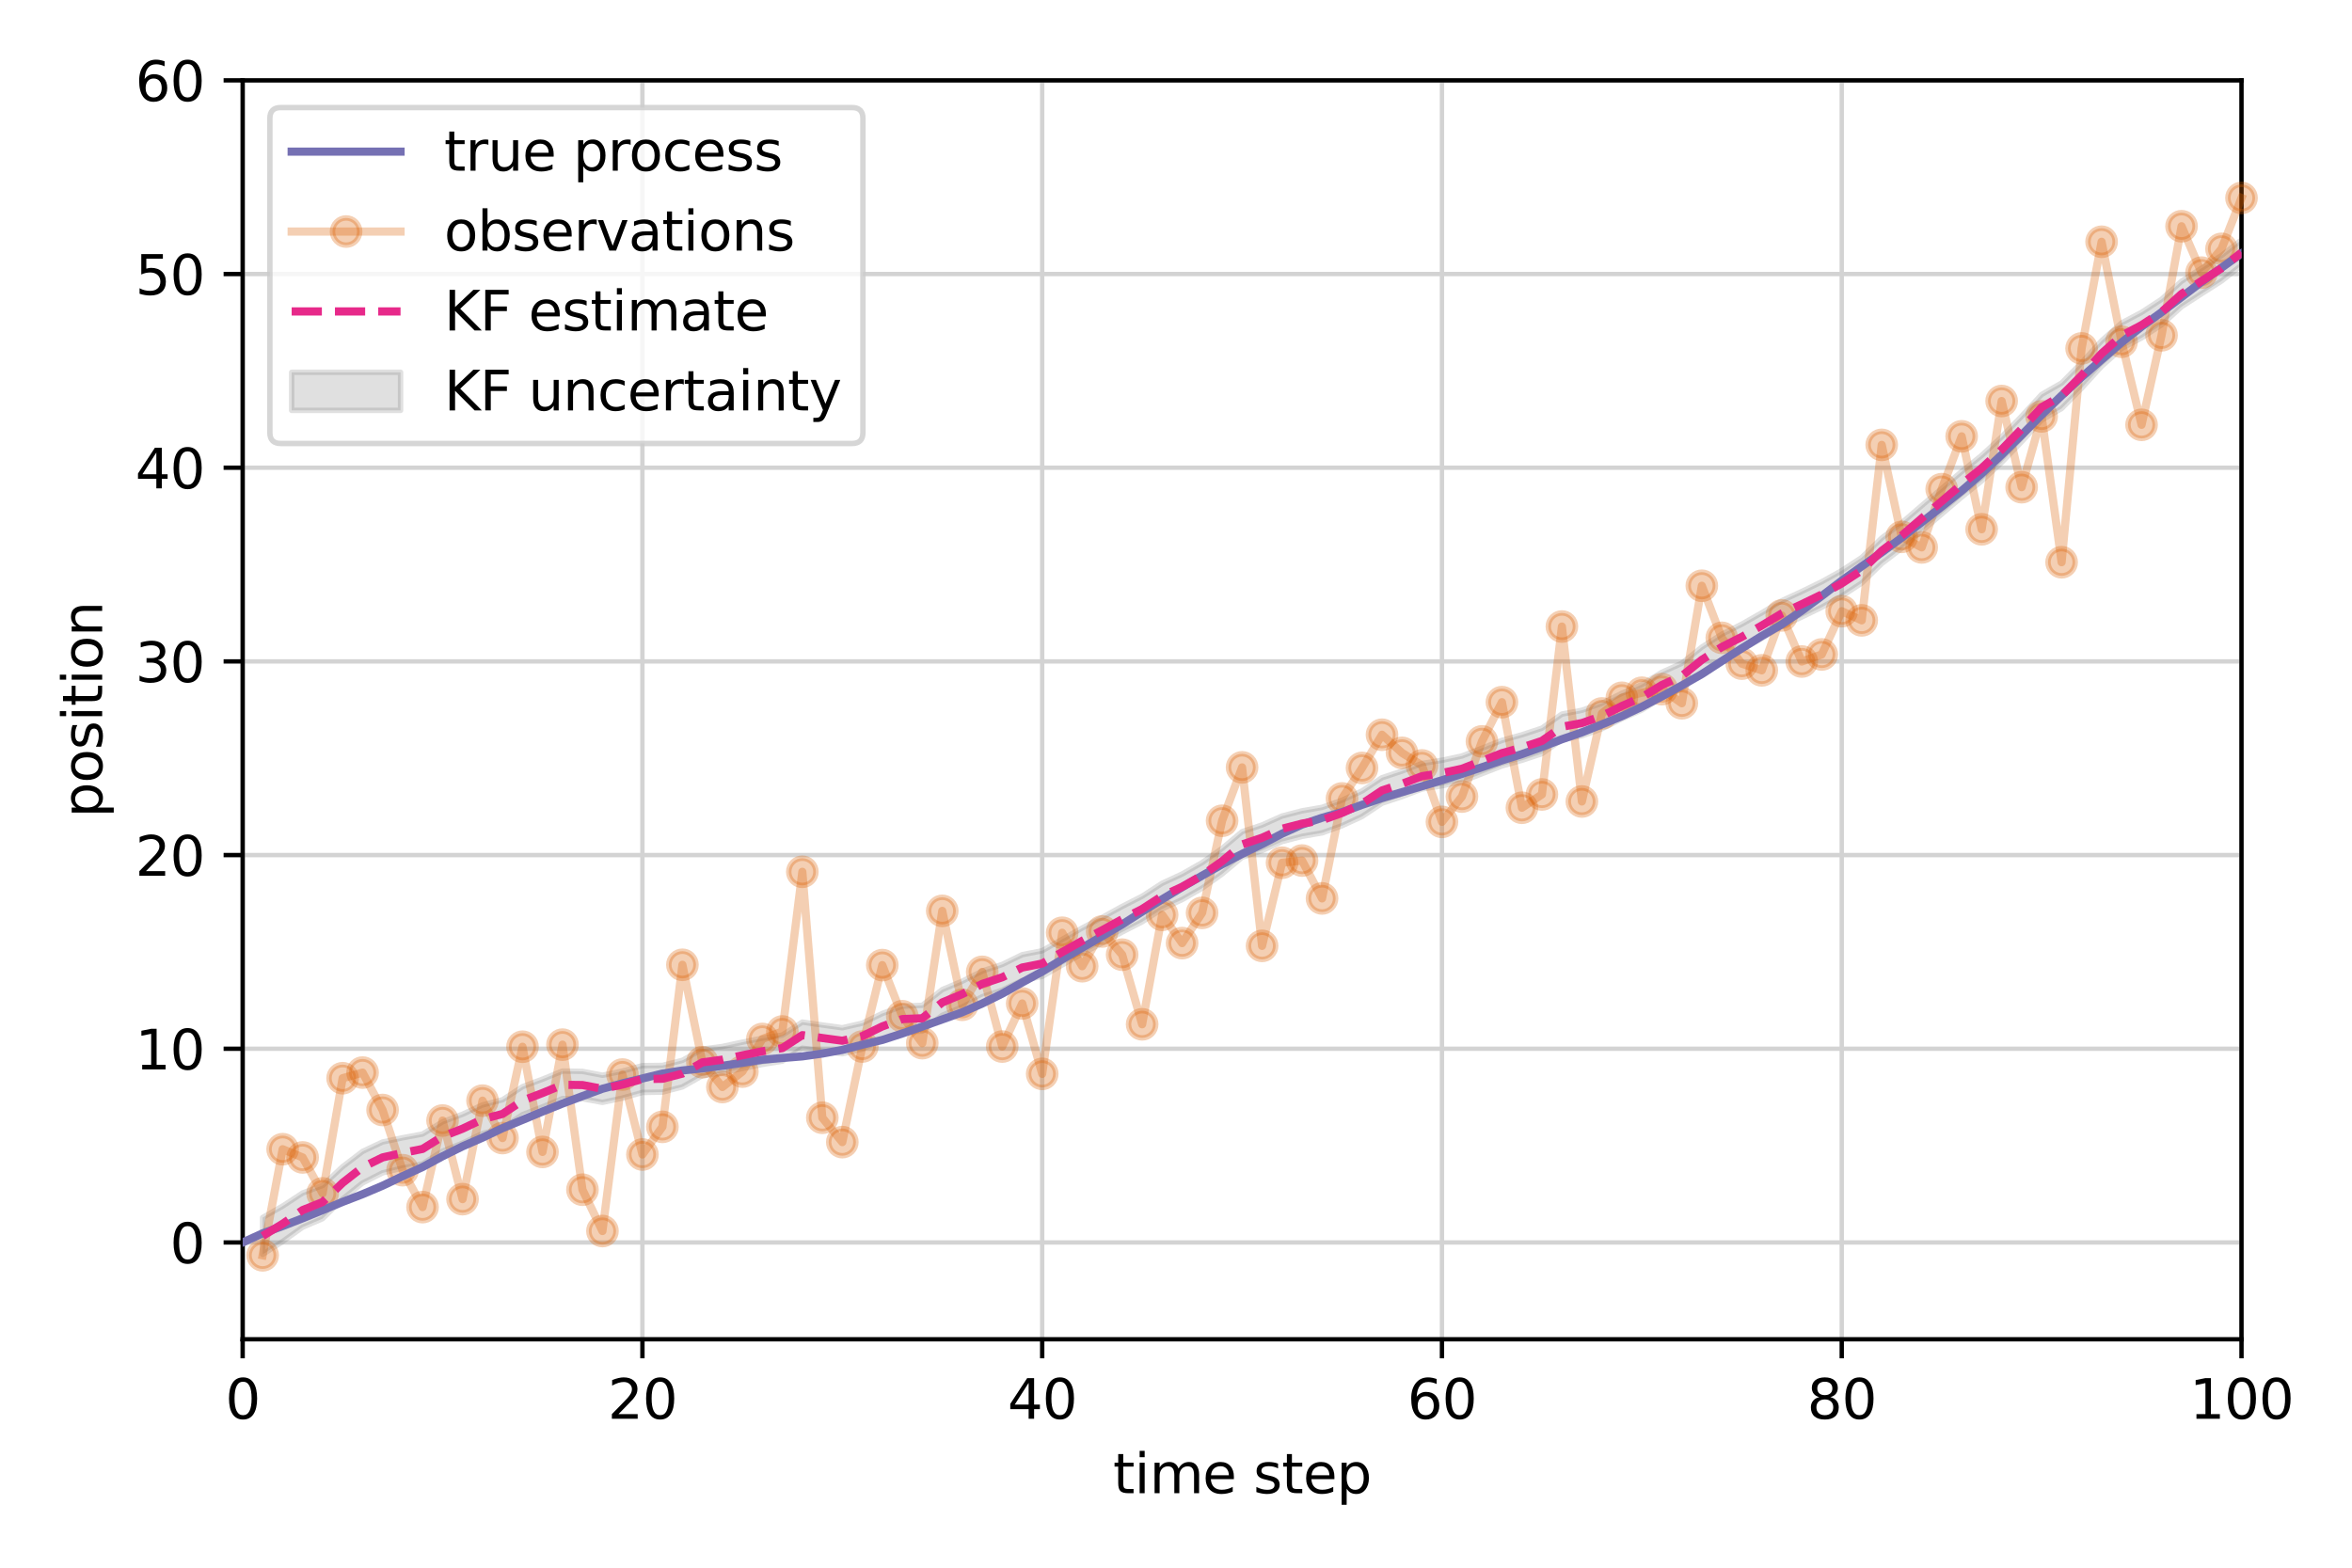 <?xml version="1.0" encoding="utf-8" standalone="no"?>
<!DOCTYPE svg PUBLIC "-//W3C//DTD SVG 1.1//EN"
  "http://www.w3.org/Graphics/SVG/1.1/DTD/svg11.dtd">
<svg xmlns:xlink="http://www.w3.org/1999/xlink" width="432pt" height="288pt" viewBox="0 0 432 288" xmlns="http://www.w3.org/2000/svg" version="1.1">
 <defs>
  <style type="text/css">*{stroke-linejoin: round; stroke-linecap: butt}</style>
 </defs>
 <g id="figure_1">
  <g id="patch_1">
   <path d="M 0 288 
L 432 288 
L 432 0 
L 0 0 
z
" style="fill: #ffffff"/>
  </g>
  <g id="axes_1">
   <g id="patch_2">
    <path d="M 44.57 246.04 
L 411.705 246.04 
L 411.705 14.76 
L 44.57 14.76 
z
" style="fill: #ffffff"/>
   </g>
   <g id="matplotlib.axis_1">
    <g id="xtick_1">
     <g id="line2d_1">
      <path d="M 44.57 246.04 
L 44.57 14.76 
" clip-path="url(#p26a4b5de8a)" style="fill: none; stroke: #d3d3d3; stroke-width: 0.8; stroke-linecap: square"/>
     </g>
     <g id="line2d_2">
      <defs>
       <path id="me5e9a837f1" d="M 0 0 
L 0 3.5 
" style="stroke: #000000; stroke-width: 0.8"/>
      </defs>
      <g>
       <use xlink:href="#me5e9a837f1" x="44.57" y="246.04" style="stroke: #000000; stroke-width: 0.8"/>
      </g>
     </g>
     <g id="text_1">
      <!-- 0 -->
      <g transform="translate(41.389 260.638) scale(0.1 -0.1)">
       <defs>
        <path id="DejaVuSans-30" d="M 2034 4250 
Q 1547 4250 1301 3770 
Q 1056 3291 1056 2328 
Q 1056 1369 1301 889 
Q 1547 409 2034 409 
Q 2525 409 2770 889 
Q 3016 1369 3016 2328 
Q 3016 3291 2770 3770 
Q 2525 4250 2034 4250 
z
M 2034 4750 
Q 2819 4750 3233 4129 
Q 3647 3509 3647 2328 
Q 3647 1150 3233 529 
Q 2819 -91 2034 -91 
Q 1250 -91 836 529 
Q 422 1150 422 2328 
Q 422 3509 836 4129 
Q 1250 4750 2034 4750 
z
" transform="scale(0.016)"/>
       </defs>
       <use xlink:href="#DejaVuSans-30"/>
      </g>
     </g>
    </g>
    <g id="xtick_2">
     <g id="line2d_3">
      <path d="M 117.997 246.04 
L 117.997 14.76 
" clip-path="url(#p26a4b5de8a)" style="fill: none; stroke: #d3d3d3; stroke-width: 0.8; stroke-linecap: square"/>
     </g>
     <g id="line2d_4">
      <g>
       <use xlink:href="#me5e9a837f1" x="117.997" y="246.04" style="stroke: #000000; stroke-width: 0.8"/>
      </g>
     </g>
     <g id="text_2">
      <!-- 20 -->
      <g transform="translate(111.635 260.638) scale(0.1 -0.1)">
       <defs>
        <path id="DejaVuSans-32" d="M 1228 531 
L 3431 531 
L 3431 0 
L 469 0 
L 469 531 
Q 828 903 1448 1529 
Q 2069 2156 2228 2338 
Q 2531 2678 2651 2914 
Q 2772 3150 2772 3378 
Q 2772 3750 2511 3984 
Q 2250 4219 1831 4219 
Q 1534 4219 1204 4116 
Q 875 4013 500 3803 
L 500 4441 
Q 881 4594 1212 4672 
Q 1544 4750 1819 4750 
Q 2544 4750 2975 4387 
Q 3406 4025 3406 3419 
Q 3406 3131 3298 2873 
Q 3191 2616 2906 2266 
Q 2828 2175 2409 1742 
Q 1991 1309 1228 531 
z
" transform="scale(0.016)"/>
       </defs>
       <use xlink:href="#DejaVuSans-32"/>
       <use xlink:href="#DejaVuSans-30" x="63.623"/>
      </g>
     </g>
    </g>
    <g id="xtick_3">
     <g id="line2d_5">
      <path d="M 191.424 246.04 
L 191.424 14.76 
" clip-path="url(#p26a4b5de8a)" style="fill: none; stroke: #d3d3d3; stroke-width: 0.8; stroke-linecap: square"/>
     </g>
     <g id="line2d_6">
      <g>
       <use xlink:href="#me5e9a837f1" x="191.424" y="246.04" style="stroke: #000000; stroke-width: 0.8"/>
      </g>
     </g>
     <g id="text_3">
      <!-- 40 -->
      <g transform="translate(185.061 260.638) scale(0.1 -0.1)">
       <defs>
        <path id="DejaVuSans-34" d="M 2419 4116 
L 825 1625 
L 2419 1625 
L 2419 4116 
z
M 2253 4666 
L 3047 4666 
L 3047 1625 
L 3713 1625 
L 3713 1100 
L 3047 1100 
L 3047 0 
L 2419 0 
L 2419 1100 
L 313 1100 
L 313 1709 
L 2253 4666 
z
" transform="scale(0.016)"/>
       </defs>
       <use xlink:href="#DejaVuSans-34"/>
       <use xlink:href="#DejaVuSans-30" x="63.623"/>
      </g>
     </g>
    </g>
    <g id="xtick_4">
     <g id="line2d_7">
      <path d="M 264.851 246.04 
L 264.851 14.76 
" clip-path="url(#p26a4b5de8a)" style="fill: none; stroke: #d3d3d3; stroke-width: 0.8; stroke-linecap: square"/>
     </g>
     <g id="line2d_8">
      <g>
       <use xlink:href="#me5e9a837f1" x="264.851" y="246.04" style="stroke: #000000; stroke-width: 0.8"/>
      </g>
     </g>
     <g id="text_4">
      <!-- 60 -->
      <g transform="translate(258.488 260.638) scale(0.1 -0.1)">
       <defs>
        <path id="DejaVuSans-36" d="M 2113 2584 
Q 1688 2584 1439 2293 
Q 1191 2003 1191 1497 
Q 1191 994 1439 701 
Q 1688 409 2113 409 
Q 2538 409 2786 701 
Q 3034 994 3034 1497 
Q 3034 2003 2786 2293 
Q 2538 2584 2113 2584 
z
M 3366 4563 
L 3366 3988 
Q 3128 4100 2886 4159 
Q 2644 4219 2406 4219 
Q 1781 4219 1451 3797 
Q 1122 3375 1075 2522 
Q 1259 2794 1537 2939 
Q 1816 3084 2150 3084 
Q 2853 3084 3261 2657 
Q 3669 2231 3669 1497 
Q 3669 778 3244 343 
Q 2819 -91 2113 -91 
Q 1303 -91 875 529 
Q 447 1150 447 2328 
Q 447 3434 972 4092 
Q 1497 4750 2381 4750 
Q 2619 4750 2861 4703 
Q 3103 4656 3366 4563 
z
" transform="scale(0.016)"/>
       </defs>
       <use xlink:href="#DejaVuSans-36"/>
       <use xlink:href="#DejaVuSans-30" x="63.623"/>
      </g>
     </g>
    </g>
    <g id="xtick_5">
     <g id="line2d_9">
      <path d="M 338.278 246.04 
L 338.278 14.76 
" clip-path="url(#p26a4b5de8a)" style="fill: none; stroke: #d3d3d3; stroke-width: 0.8; stroke-linecap: square"/>
     </g>
     <g id="line2d_10">
      <g>
       <use xlink:href="#me5e9a837f1" x="338.278" y="246.04" style="stroke: #000000; stroke-width: 0.8"/>
      </g>
     </g>
     <g id="text_5">
      <!-- 80 -->
      <g transform="translate(331.916 260.638) scale(0.1 -0.1)">
       <defs>
        <path id="DejaVuSans-38" d="M 2034 2216 
Q 1584 2216 1326 1975 
Q 1069 1734 1069 1313 
Q 1069 891 1326 650 
Q 1584 409 2034 409 
Q 2484 409 2743 651 
Q 3003 894 3003 1313 
Q 3003 1734 2745 1975 
Q 2488 2216 2034 2216 
z
M 1403 2484 
Q 997 2584 770 2862 
Q 544 3141 544 3541 
Q 544 4100 942 4425 
Q 1341 4750 2034 4750 
Q 2731 4750 3128 4425 
Q 3525 4100 3525 3541 
Q 3525 3141 3298 2862 
Q 3072 2584 2669 2484 
Q 3125 2378 3379 2068 
Q 3634 1759 3634 1313 
Q 3634 634 3220 271 
Q 2806 -91 2034 -91 
Q 1263 -91 848 271 
Q 434 634 434 1313 
Q 434 1759 690 2068 
Q 947 2378 1403 2484 
z
M 1172 3481 
Q 1172 3119 1398 2916 
Q 1625 2713 2034 2713 
Q 2441 2713 2670 2916 
Q 2900 3119 2900 3481 
Q 2900 3844 2670 4047 
Q 2441 4250 2034 4250 
Q 1625 4250 1398 4047 
Q 1172 3844 1172 3481 
z
" transform="scale(0.016)"/>
       </defs>
       <use xlink:href="#DejaVuSans-38"/>
       <use xlink:href="#DejaVuSans-30" x="63.623"/>
      </g>
     </g>
    </g>
    <g id="xtick_6">
     <g id="line2d_11">
      <path d="M 411.705 246.04 
L 411.705 14.76 
" clip-path="url(#p26a4b5de8a)" style="fill: none; stroke: #d3d3d3; stroke-width: 0.8; stroke-linecap: square"/>
     </g>
     <g id="line2d_12">
      <g>
       <use xlink:href="#me5e9a837f1" x="411.705" y="246.04" style="stroke: #000000; stroke-width: 0.8"/>
      </g>
     </g>
     <g id="text_6">
      <!-- 100 -->
      <g transform="translate(402.161 260.638) scale(0.1 -0.1)">
       <defs>
        <path id="DejaVuSans-31" d="M 794 531 
L 1825 531 
L 1825 4091 
L 703 3866 
L 703 4441 
L 1819 4666 
L 2450 4666 
L 2450 531 
L 3481 531 
L 3481 0 
L 794 0 
L 794 531 
z
" transform="scale(0.016)"/>
       </defs>
       <use xlink:href="#DejaVuSans-31"/>
       <use xlink:href="#DejaVuSans-30" x="63.623"/>
       <use xlink:href="#DejaVuSans-30" x="127.246"/>
      </g>
     </g>
    </g>
    <g id="text_7">
     <!-- time step -->
     <g transform="translate(204.437 274.317) scale(0.1 -0.1)">
      <defs>
       <path id="DejaVuSans-74" d="M 1172 4494 
L 1172 3500 
L 2356 3500 
L 2356 3053 
L 1172 3053 
L 1172 1153 
Q 1172 725 1289 603 
Q 1406 481 1766 481 
L 2356 481 
L 2356 0 
L 1766 0 
Q 1100 0 847 248 
Q 594 497 594 1153 
L 594 3053 
L 172 3053 
L 172 3500 
L 594 3500 
L 594 4494 
L 1172 4494 
z
" transform="scale(0.016)"/>
       <path id="DejaVuSans-69" d="M 603 3500 
L 1178 3500 
L 1178 0 
L 603 0 
L 603 3500 
z
M 603 4863 
L 1178 4863 
L 1178 4134 
L 603 4134 
L 603 4863 
z
" transform="scale(0.016)"/>
       <path id="DejaVuSans-6d" d="M 3328 2828 
Q 3544 3216 3844 3400 
Q 4144 3584 4550 3584 
Q 5097 3584 5394 3201 
Q 5691 2819 5691 2113 
L 5691 0 
L 5113 0 
L 5113 2094 
Q 5113 2597 4934 2840 
Q 4756 3084 4391 3084 
Q 3944 3084 3684 2787 
Q 3425 2491 3425 1978 
L 3425 0 
L 2847 0 
L 2847 2094 
Q 2847 2600 2669 2842 
Q 2491 3084 2119 3084 
Q 1678 3084 1418 2786 
Q 1159 2488 1159 1978 
L 1159 0 
L 581 0 
L 581 3500 
L 1159 3500 
L 1159 2956 
Q 1356 3278 1631 3431 
Q 1906 3584 2284 3584 
Q 2666 3584 2933 3390 
Q 3200 3197 3328 2828 
z
" transform="scale(0.016)"/>
       <path id="DejaVuSans-65" d="M 3597 1894 
L 3597 1613 
L 953 1613 
Q 991 1019 1311 708 
Q 1631 397 2203 397 
Q 2534 397 2845 478 
Q 3156 559 3463 722 
L 3463 178 
Q 3153 47 2828 -22 
Q 2503 -91 2169 -91 
Q 1331 -91 842 396 
Q 353 884 353 1716 
Q 353 2575 817 3079 
Q 1281 3584 2069 3584 
Q 2775 3584 3186 3129 
Q 3597 2675 3597 1894 
z
M 3022 2063 
Q 3016 2534 2758 2815 
Q 2500 3097 2075 3097 
Q 1594 3097 1305 2825 
Q 1016 2553 972 2059 
L 3022 2063 
z
" transform="scale(0.016)"/>
       <path id="DejaVuSans-20" transform="scale(0.016)"/>
       <path id="DejaVuSans-73" d="M 2834 3397 
L 2834 2853 
Q 2591 2978 2328 3040 
Q 2066 3103 1784 3103 
Q 1356 3103 1142 2972 
Q 928 2841 928 2578 
Q 928 2378 1081 2264 
Q 1234 2150 1697 2047 
L 1894 2003 
Q 2506 1872 2764 1633 
Q 3022 1394 3022 966 
Q 3022 478 2636 193 
Q 2250 -91 1575 -91 
Q 1294 -91 989 -36 
Q 684 19 347 128 
L 347 722 
Q 666 556 975 473 
Q 1284 391 1588 391 
Q 1994 391 2212 530 
Q 2431 669 2431 922 
Q 2431 1156 2273 1281 
Q 2116 1406 1581 1522 
L 1381 1569 
Q 847 1681 609 1914 
Q 372 2147 372 2553 
Q 372 3047 722 3315 
Q 1072 3584 1716 3584 
Q 2034 3584 2315 3537 
Q 2597 3491 2834 3397 
z
" transform="scale(0.016)"/>
       <path id="DejaVuSans-70" d="M 1159 525 
L 1159 -1331 
L 581 -1331 
L 581 3500 
L 1159 3500 
L 1159 2969 
Q 1341 3281 1617 3432 
Q 1894 3584 2278 3584 
Q 2916 3584 3314 3078 
Q 3713 2572 3713 1747 
Q 3713 922 3314 415 
Q 2916 -91 2278 -91 
Q 1894 -91 1617 61 
Q 1341 213 1159 525 
z
M 3116 1747 
Q 3116 2381 2855 2742 
Q 2594 3103 2138 3103 
Q 1681 3103 1420 2742 
Q 1159 2381 1159 1747 
Q 1159 1113 1420 752 
Q 1681 391 2138 391 
Q 2594 391 2855 752 
Q 3116 1113 3116 1747 
z
" transform="scale(0.016)"/>
      </defs>
      <use xlink:href="#DejaVuSans-74"/>
      <use xlink:href="#DejaVuSans-69" x="39.209"/>
      <use xlink:href="#DejaVuSans-6d" x="66.992"/>
      <use xlink:href="#DejaVuSans-65" x="164.404"/>
      <use xlink:href="#DejaVuSans-20" x="225.928"/>
      <use xlink:href="#DejaVuSans-73" x="257.715"/>
      <use xlink:href="#DejaVuSans-74" x="309.814"/>
      <use xlink:href="#DejaVuSans-65" x="349.023"/>
      <use xlink:href="#DejaVuSans-70" x="410.547"/>
     </g>
    </g>
   </g>
   <g id="matplotlib.axis_2">
    <g id="ytick_1">
     <g id="line2d_13">
      <path d="M 44.57 228.249 
L 411.705 228.249 
" clip-path="url(#p26a4b5de8a)" style="fill: none; stroke: #d3d3d3; stroke-width: 0.8; stroke-linecap: square"/>
     </g>
     <g id="line2d_14">
      <defs>
       <path id="m63fc37f1a0" d="M 0 0 
L -3.5 0 
" style="stroke: #000000; stroke-width: 0.8"/>
      </defs>
      <g>
       <use xlink:href="#m63fc37f1a0" x="44.57" y="228.249" style="stroke: #000000; stroke-width: 0.8"/>
      </g>
     </g>
     <g id="text_8">
      <!-- 0 -->
      <g transform="translate(31.207 232.048) scale(0.1 -0.1)">
       <use xlink:href="#DejaVuSans-30"/>
      </g>
     </g>
    </g>
    <g id="ytick_2">
     <g id="line2d_15">
      <path d="M 44.57 192.668 
L 411.705 192.668 
" clip-path="url(#p26a4b5de8a)" style="fill: none; stroke: #d3d3d3; stroke-width: 0.8; stroke-linecap: square"/>
     </g>
     <g id="line2d_16">
      <g>
       <use xlink:href="#m63fc37f1a0" x="44.57" y="192.668" style="stroke: #000000; stroke-width: 0.8"/>
      </g>
     </g>
     <g id="text_9">
      <!-- 10 -->
      <g transform="translate(24.845 196.467) scale(0.1 -0.1)">
       <use xlink:href="#DejaVuSans-31"/>
       <use xlink:href="#DejaVuSans-30" x="63.623"/>
      </g>
     </g>
    </g>
    <g id="ytick_3">
     <g id="line2d_17">
      <path d="M 44.57 157.086 
L 411.705 157.086 
" clip-path="url(#p26a4b5de8a)" style="fill: none; stroke: #d3d3d3; stroke-width: 0.8; stroke-linecap: square"/>
     </g>
     <g id="line2d_18">
      <g>
       <use xlink:href="#m63fc37f1a0" x="44.57" y="157.086" style="stroke: #000000; stroke-width: 0.8"/>
      </g>
     </g>
     <g id="text_10">
      <!-- 20 -->
      <g transform="translate(24.845 160.885) scale(0.1 -0.1)">
       <use xlink:href="#DejaVuSans-32"/>
       <use xlink:href="#DejaVuSans-30" x="63.623"/>
      </g>
     </g>
    </g>
    <g id="ytick_4">
     <g id="line2d_19">
      <path d="M 44.57 121.505 
L 411.705 121.505 
" clip-path="url(#p26a4b5de8a)" style="fill: none; stroke: #d3d3d3; stroke-width: 0.8; stroke-linecap: square"/>
     </g>
     <g id="line2d_20">
      <g>
       <use xlink:href="#m63fc37f1a0" x="44.57" y="121.505" style="stroke: #000000; stroke-width: 0.8"/>
      </g>
     </g>
     <g id="text_11">
      <!-- 30 -->
      <g transform="translate(24.845 125.304) scale(0.1 -0.1)">
       <defs>
        <path id="DejaVuSans-33" d="M 2597 2516 
Q 3050 2419 3304 2112 
Q 3559 1806 3559 1356 
Q 3559 666 3084 287 
Q 2609 -91 1734 -91 
Q 1441 -91 1130 -33 
Q 819 25 488 141 
L 488 750 
Q 750 597 1062 519 
Q 1375 441 1716 441 
Q 2309 441 2620 675 
Q 2931 909 2931 1356 
Q 2931 1769 2642 2001 
Q 2353 2234 1838 2234 
L 1294 2234 
L 1294 2753 
L 1863 2753 
Q 2328 2753 2575 2939 
Q 2822 3125 2822 3475 
Q 2822 3834 2567 4026 
Q 2313 4219 1838 4219 
Q 1578 4219 1281 4162 
Q 984 4106 628 3988 
L 628 4550 
Q 988 4650 1302 4700 
Q 1616 4750 1894 4750 
Q 2613 4750 3031 4423 
Q 3450 4097 3450 3541 
Q 3450 3153 3228 2886 
Q 3006 2619 2597 2516 
z
" transform="scale(0.016)"/>
       </defs>
       <use xlink:href="#DejaVuSans-33"/>
       <use xlink:href="#DejaVuSans-30" x="63.623"/>
      </g>
     </g>
    </g>
    <g id="ytick_5">
     <g id="line2d_21">
      <path d="M 44.57 85.923 
L 411.705 85.923 
" clip-path="url(#p26a4b5de8a)" style="fill: none; stroke: #d3d3d3; stroke-width: 0.8; stroke-linecap: square"/>
     </g>
     <g id="line2d_22">
      <g>
       <use xlink:href="#m63fc37f1a0" x="44.57" y="85.923" style="stroke: #000000; stroke-width: 0.8"/>
      </g>
     </g>
     <g id="text_12">
      <!-- 40 -->
      <g transform="translate(24.845 89.722) scale(0.1 -0.1)">
       <use xlink:href="#DejaVuSans-34"/>
       <use xlink:href="#DejaVuSans-30" x="63.623"/>
      </g>
     </g>
    </g>
    <g id="ytick_6">
     <g id="line2d_23">
      <path d="M 44.57 50.342 
L 411.705 50.342 
" clip-path="url(#p26a4b5de8a)" style="fill: none; stroke: #d3d3d3; stroke-width: 0.8; stroke-linecap: square"/>
     </g>
     <g id="line2d_24">
      <g>
       <use xlink:href="#m63fc37f1a0" x="44.57" y="50.342" style="stroke: #000000; stroke-width: 0.8"/>
      </g>
     </g>
     <g id="text_13">
      <!-- 50 -->
      <g transform="translate(24.845 54.141) scale(0.1 -0.1)">
       <defs>
        <path id="DejaVuSans-35" d="M 691 4666 
L 3169 4666 
L 3169 4134 
L 1269 4134 
L 1269 2991 
Q 1406 3038 1543 3061 
Q 1681 3084 1819 3084 
Q 2600 3084 3056 2656 
Q 3513 2228 3513 1497 
Q 3513 744 3044 326 
Q 2575 -91 1722 -91 
Q 1428 -91 1123 -41 
Q 819 9 494 109 
L 494 744 
Q 775 591 1075 516 
Q 1375 441 1709 441 
Q 2250 441 2565 725 
Q 2881 1009 2881 1497 
Q 2881 1984 2565 2268 
Q 2250 2553 1709 2553 
Q 1456 2553 1204 2497 
Q 953 2441 691 2322 
L 691 4666 
z
" transform="scale(0.016)"/>
       </defs>
       <use xlink:href="#DejaVuSans-35"/>
       <use xlink:href="#DejaVuSans-30" x="63.623"/>
      </g>
     </g>
    </g>
    <g id="ytick_7">
     <g id="line2d_25">
      <path d="M 44.57 14.76 
L 411.705 14.76 
" clip-path="url(#p26a4b5de8a)" style="fill: none; stroke: #d3d3d3; stroke-width: 0.8; stroke-linecap: square"/>
     </g>
     <g id="line2d_26">
      <g>
       <use xlink:href="#m63fc37f1a0" x="44.57" y="14.76" style="stroke: #000000; stroke-width: 0.8"/>
      </g>
     </g>
     <g id="text_14">
      <!-- 60 -->
      <g transform="translate(24.845 18.559) scale(0.1 -0.1)">
       <use xlink:href="#DejaVuSans-36"/>
       <use xlink:href="#DejaVuSans-30" x="63.623"/>
      </g>
     </g>
    </g>
    <g id="text_15">
     <!-- position -->
     <g transform="translate(18.765 150.205) rotate(-90) scale(0.1 -0.1)">
      <defs>
       <path id="DejaVuSans-6f" d="M 1959 3097 
Q 1497 3097 1228 2736 
Q 959 2375 959 1747 
Q 959 1119 1226 758 
Q 1494 397 1959 397 
Q 2419 397 2687 759 
Q 2956 1122 2956 1747 
Q 2956 2369 2687 2733 
Q 2419 3097 1959 3097 
z
M 1959 3584 
Q 2709 3584 3137 3096 
Q 3566 2609 3566 1747 
Q 3566 888 3137 398 
Q 2709 -91 1959 -91 
Q 1206 -91 779 398 
Q 353 888 353 1747 
Q 353 2609 779 3096 
Q 1206 3584 1959 3584 
z
" transform="scale(0.016)"/>
       <path id="DejaVuSans-6e" d="M 3513 2113 
L 3513 0 
L 2938 0 
L 2938 2094 
Q 2938 2591 2744 2837 
Q 2550 3084 2163 3084 
Q 1697 3084 1428 2787 
Q 1159 2491 1159 1978 
L 1159 0 
L 581 0 
L 581 3500 
L 1159 3500 
L 1159 2956 
Q 1366 3272 1645 3428 
Q 1925 3584 2291 3584 
Q 2894 3584 3203 3211 
Q 3513 2838 3513 2113 
z
" transform="scale(0.016)"/>
      </defs>
      <use xlink:href="#DejaVuSans-70"/>
      <use xlink:href="#DejaVuSans-6f" x="63.477"/>
      <use xlink:href="#DejaVuSans-73" x="124.658"/>
      <use xlink:href="#DejaVuSans-69" x="176.758"/>
      <use xlink:href="#DejaVuSans-74" x="204.541"/>
      <use xlink:href="#DejaVuSans-69" x="243.75"/>
      <use xlink:href="#DejaVuSans-6f" x="271.533"/>
      <use xlink:href="#DejaVuSans-6e" x="332.715"/>
     </g>
    </g>
   </g>
   <g id="PolyCollection_1">
    <defs>
     <path id="m0fdb69445a" d="M 48.241 -64.329 
L 48.241 -57.555 
L 51.913 -59.926 
L 55.584 -62.554 
L 59.255 -64.123 
L 62.927 -67.735 
L 66.598 -70.676 
L 70.269 -72.534 
L 73.941 -73.412 
L 77.612 -74.189 
L 81.284 -76.524 
L 84.955 -77.985 
L 88.626 -79.766 
L 92.298 -80.76 
L 95.969 -83.227 
L 99.64 -84.649 
L 103.312 -86.186 
L 106.983 -86.161 
L 110.654 -85.482 
L 114.326 -86.273 
L 117.997 -87.304 
L 121.668 -87.369 
L 125.34 -88.323 
L 129.011 -90.401 
L 132.682 -90.907 
L 136.354 -91.716 
L 140.025 -92.461 
L 143.696 -93.05 
L 147.368 -95.441 
L 151.039 -94.918 
L 154.71 -94.423 
L 158.382 -95.271 
L 162.053 -97.061 
L 165.725 -98.41 
L 169.396 -98.567 
L 173.067 -101.472 
L 176.739 -103.012 
L 180.41 -104.885 
L 184.081 -106.1 
L 187.753 -107.9 
L 191.424 -108.629 
L 195.095 -110.736 
L 198.767 -112.805 
L 202.438 -114.753 
L 206.109 -116.777 
L 209.781 -118.653 
L 213.452 -121.033 
L 217.123 -122.738 
L 220.795 -124.831 
L 224.466 -127.44 
L 228.137 -130.517 
L 231.809 -131.752 
L 235.48 -133.401 
L 239.152 -134.351 
L 242.823 -134.992 
L 246.494 -136.308 
L 250.166 -138.002 
L 253.837 -140.442 
L 257.508 -141.659 
L 261.18 -143.064 
L 264.851 -143.647 
L 268.522 -144.434 
L 272.194 -145.866 
L 275.865 -147.299 
L 279.536 -148.327 
L 283.208 -149.543 
L 286.879 -152.134 
L 290.55 -152.827 
L 294.222 -154.119 
L 297.893 -155.955 
L 301.565 -157.572 
L 305.236 -159.811 
L 308.907 -161.47 
L 312.579 -164.438 
L 316.25 -166.801 
L 319.921 -168.652 
L 323.593 -170.741 
L 327.264 -172.956 
L 330.935 -174.657 
L 334.607 -176.442 
L 338.278 -178.486 
L 341.949 -180.891 
L 345.621 -184.468 
L 349.292 -187.263 
L 352.963 -190.424 
L 356.635 -193.564 
L 360.306 -196.688 
L 363.977 -199.65 
L 367.649 -203.054 
L 371.32 -206.858 
L 374.991 -210.846 
L 378.663 -212.956 
L 382.334 -216.683 
L 386.006 -220.711 
L 389.677 -223.988 
L 393.348 -225.933 
L 397.02 -228.335 
L 400.691 -231.654 
L 404.362 -234.038 
L 408.034 -236.381 
L 411.705 -239.259 
L 411.705 -243.939 
L 411.705 -243.939 
L 408.034 -241.061 
L 404.362 -238.718 
L 400.691 -236.334 
L 397.02 -233.015 
L 393.348 -230.613 
L 389.677 -228.668 
L 386.006 -225.391 
L 382.334 -221.363 
L 378.663 -217.636 
L 374.991 -215.526 
L 371.32 -211.538 
L 367.649 -207.734 
L 363.977 -204.331 
L 360.306 -201.368 
L 356.635 -198.244 
L 352.963 -195.105 
L 349.292 -191.943 
L 345.621 -189.148 
L 341.949 -185.571 
L 338.278 -183.167 
L 334.607 -181.123 
L 330.935 -179.338 
L 327.264 -177.637 
L 323.593 -175.421 
L 319.921 -173.333 
L 316.25 -171.482 
L 312.579 -169.119 
L 308.907 -166.151 
L 305.236 -164.492 
L 301.565 -162.253 
L 297.893 -160.636 
L 294.222 -158.801 
L 290.55 -157.509 
L 286.879 -156.816 
L 283.208 -154.226 
L 279.536 -153.01 
L 275.865 -151.982 
L 272.194 -150.549 
L 268.522 -149.117 
L 264.851 -148.331 
L 261.18 -147.749 
L 257.508 -146.344 
L 253.837 -145.128 
L 250.166 -142.688 
L 246.494 -140.995 
L 242.823 -139.679 
L 239.152 -139.04 
L 235.48 -138.09 
L 231.809 -136.442 
L 228.137 -135.209 
L 224.466 -132.132 
L 220.795 -129.525 
L 217.123 -127.433 
L 213.452 -125.73 
L 209.781 -123.352 
L 206.109 -121.478 
L 202.438 -119.456 
L 198.767 -117.511 
L 195.095 -115.444 
L 191.424 -113.34 
L 187.753 -112.615 
L 184.081 -110.819 
L 180.41 -109.607 
L 176.739 -107.74 
L 173.067 -106.205 
L 169.396 -103.305 
L 165.725 -103.154 
L 162.053 -101.812 
L 158.382 -100.03 
L 154.71 -99.19 
L 151.039 -99.695 
L 147.368 -100.228 
L 143.696 -97.849 
L 140.025 -97.273 
L 136.354 -96.542 
L 132.682 -95.749 
L 129.011 -95.261 
L 125.34 -93.202 
L 121.668 -92.27 
L 117.997 -92.23 
L 114.326 -91.225 
L 110.654 -90.464 
L 106.983 -91.176 
L 103.312 -91.238 
L 99.64 -89.743 
L 95.969 -88.368 
L 92.298 -85.953 
L 88.626 -85.017 
L 84.955 -83.301 
L 81.284 -81.915 
L 77.612 -79.662 
L 73.941 -78.979 
L 70.269 -78.207 
L 66.598 -76.471 
L 62.927 -73.669 
L 59.255 -70.217 
L 55.584 -68.836 
L 51.913 -66.43 
L 48.241 -64.329 
z
" style="stroke: #666666; stroke-opacity: 0.2"/>
    </defs>
    <g clip-path="url(#p26a4b5de8a)">
     <use xlink:href="#m0fdb69445a" x="0" y="288" style="fill: #666666; fill-opacity: 0.2; stroke: #666666; stroke-opacity: 0.2"/>
    </g>
   </g>
   <g id="patch_3">
    <path d="M 44.57 246.04 
L 44.57 14.76 
" style="fill: none; stroke: #000000; stroke-width: 0.8; stroke-linejoin: miter; stroke-linecap: square"/>
   </g>
   <g id="patch_4">
    <path d="M 411.705 246.04 
L 411.705 14.76 
" style="fill: none; stroke: #000000; stroke-width: 0.8; stroke-linejoin: miter; stroke-linecap: square"/>
   </g>
   <g id="patch_5">
    <path d="M 44.57 246.04 
L 411.705 246.04 
" style="fill: none; stroke: #000000; stroke-width: 0.8; stroke-linejoin: miter; stroke-linecap: square"/>
   </g>
   <g id="patch_6">
    <path d="M 44.57 14.76 
L 411.705 14.76 
" style="fill: none; stroke: #000000; stroke-width: 0.8; stroke-linejoin: miter; stroke-linecap: square"/>
   </g>
   <g id="line2d_27">
    <path d="M 48.241 230.613 
L 51.913 211.12 
L 55.584 212.633 
L 59.255 219.24 
L 62.927 198.079 
L 66.598 197.045 
L 70.269 203.918 
L 73.941 214.974 
L 77.612 221.759 
L 81.284 205.855 
L 84.955 220.295 
L 88.626 202.201 
L 92.298 209.075 
L 95.969 192.296 
L 99.64 211.623 
L 103.312 191.913 
L 106.983 218.563 
L 110.654 226.156 
L 114.326 197.404 
L 117.997 212.092 
L 121.668 207.015 
L 125.34 177.243 
L 129.011 195.145 
L 132.682 199.696 
L 136.354 196.863 
L 140.025 190.872 
L 143.696 189.493 
L 147.368 160.158 
L 151.039 205.342 
L 154.71 209.818 
L 158.382 192.255 
L 162.053 177.299 
L 165.725 186.69 
L 169.396 191.64 
L 173.067 167.339 
L 176.739 184.588 
L 180.41 178.54 
L 184.081 192.264 
L 187.753 184.341 
L 191.424 197.283 
L 195.095 171.356 
L 198.767 177.505 
L 202.438 171.121 
L 206.109 175.385 
L 209.781 188.175 
L 213.452 168.065 
L 217.123 173.261 
L 220.795 167.702 
L 224.466 150.782 
L 228.137 140.974 
L 231.809 173.766 
L 235.48 158.496 
L 239.152 158.092 
L 242.823 165.05 
L 246.494 146.683 
L 250.166 141.085 
L 253.837 134.98 
L 257.508 138.308 
L 261.18 140.621 
L 264.851 150.987 
L 268.522 146.336 
L 272.194 136.201 
L 275.865 128.993 
L 279.536 148.392 
L 283.208 145.947 
L 286.879 115.1 
L 290.55 147.24 
L 294.222 131.068 
L 297.893 128.193 
L 301.565 127.264 
L 305.236 126.605 
L 308.907 129.198 
L 312.579 107.609 
L 316.25 117.175 
L 319.921 121.921 
L 323.593 123.149 
L 327.264 113.061 
L 330.935 121.529 
L 334.607 120.227 
L 338.278 112.281 
L 341.949 113.967 
L 345.621 81.726 
L 349.292 98.627 
L 352.963 100.565 
L 356.635 89.863 
L 360.306 80.156 
L 363.977 97.237 
L 367.649 73.671 
L 371.32 89.502 
L 374.991 76.498 
L 378.663 103.289 
L 382.334 64.009 
L 386.006 44.414 
L 389.677 62.782 
L 393.348 78.044 
L 397.02 61.599 
L 400.691 41.562 
L 404.362 50.087 
L 408.034 45.72 
L 411.705 36.366 
" style="fill: none; stroke: #d95f02; stroke-opacity: 0.3; stroke-width: 1.5; stroke-linecap: square"/>
    <defs>
     <path id="m37b36730a9" d="M 0 2.5 
C 0.663 2.5 1.299 2.237 1.768 1.768 
C 2.237 1.299 2.5 0.663 2.5 0 
C 2.5 -0.663 2.237 -1.299 1.768 -1.768 
C 1.299 -2.237 0.663 -2.5 0 -2.5 
C -0.663 -2.5 -1.299 -2.237 -1.768 -1.768 
C -2.237 -1.299 -2.5 -0.663 -2.5 0 
C -2.5 0.663 -2.237 1.299 -1.768 1.768 
C -1.299 2.237 -0.663 2.5 0 2.5 
z
" style="stroke: #d95f02; stroke-opacity: 0.3"/>
    </defs>
    <g>
     <use xlink:href="#m37b36730a9" x="48.241" y="230.613" style="fill: #d95f02; fill-opacity: 0.3; stroke: #d95f02; stroke-opacity: 0.3"/>
     <use xlink:href="#m37b36730a9" x="51.913" y="211.12" style="fill: #d95f02; fill-opacity: 0.3; stroke: #d95f02; stroke-opacity: 0.3"/>
     <use xlink:href="#m37b36730a9" x="55.584" y="212.633" style="fill: #d95f02; fill-opacity: 0.3; stroke: #d95f02; stroke-opacity: 0.3"/>
     <use xlink:href="#m37b36730a9" x="59.255" y="219.24" style="fill: #d95f02; fill-opacity: 0.3; stroke: #d95f02; stroke-opacity: 0.3"/>
     <use xlink:href="#m37b36730a9" x="62.927" y="198.079" style="fill: #d95f02; fill-opacity: 0.3; stroke: #d95f02; stroke-opacity: 0.3"/>
     <use xlink:href="#m37b36730a9" x="66.598" y="197.045" style="fill: #d95f02; fill-opacity: 0.3; stroke: #d95f02; stroke-opacity: 0.3"/>
     <use xlink:href="#m37b36730a9" x="70.269" y="203.918" style="fill: #d95f02; fill-opacity: 0.3; stroke: #d95f02; stroke-opacity: 0.3"/>
     <use xlink:href="#m37b36730a9" x="73.941" y="214.974" style="fill: #d95f02; fill-opacity: 0.3; stroke: #d95f02; stroke-opacity: 0.3"/>
     <use xlink:href="#m37b36730a9" x="77.612" y="221.759" style="fill: #d95f02; fill-opacity: 0.3; stroke: #d95f02; stroke-opacity: 0.3"/>
     <use xlink:href="#m37b36730a9" x="81.284" y="205.855" style="fill: #d95f02; fill-opacity: 0.3; stroke: #d95f02; stroke-opacity: 0.3"/>
     <use xlink:href="#m37b36730a9" x="84.955" y="220.295" style="fill: #d95f02; fill-opacity: 0.3; stroke: #d95f02; stroke-opacity: 0.3"/>
     <use xlink:href="#m37b36730a9" x="88.626" y="202.201" style="fill: #d95f02; fill-opacity: 0.3; stroke: #d95f02; stroke-opacity: 0.3"/>
     <use xlink:href="#m37b36730a9" x="92.298" y="209.075" style="fill: #d95f02; fill-opacity: 0.3; stroke: #d95f02; stroke-opacity: 0.3"/>
     <use xlink:href="#m37b36730a9" x="95.969" y="192.296" style="fill: #d95f02; fill-opacity: 0.3; stroke: #d95f02; stroke-opacity: 0.3"/>
     <use xlink:href="#m37b36730a9" x="99.64" y="211.623" style="fill: #d95f02; fill-opacity: 0.3; stroke: #d95f02; stroke-opacity: 0.3"/>
     <use xlink:href="#m37b36730a9" x="103.312" y="191.913" style="fill: #d95f02; fill-opacity: 0.3; stroke: #d95f02; stroke-opacity: 0.3"/>
     <use xlink:href="#m37b36730a9" x="106.983" y="218.563" style="fill: #d95f02; fill-opacity: 0.3; stroke: #d95f02; stroke-opacity: 0.3"/>
     <use xlink:href="#m37b36730a9" x="110.654" y="226.156" style="fill: #d95f02; fill-opacity: 0.3; stroke: #d95f02; stroke-opacity: 0.3"/>
     <use xlink:href="#m37b36730a9" x="114.326" y="197.404" style="fill: #d95f02; fill-opacity: 0.3; stroke: #d95f02; stroke-opacity: 0.3"/>
     <use xlink:href="#m37b36730a9" x="117.997" y="212.092" style="fill: #d95f02; fill-opacity: 0.3; stroke: #d95f02; stroke-opacity: 0.3"/>
     <use xlink:href="#m37b36730a9" x="121.668" y="207.015" style="fill: #d95f02; fill-opacity: 0.3; stroke: #d95f02; stroke-opacity: 0.3"/>
     <use xlink:href="#m37b36730a9" x="125.34" y="177.243" style="fill: #d95f02; fill-opacity: 0.3; stroke: #d95f02; stroke-opacity: 0.3"/>
     <use xlink:href="#m37b36730a9" x="129.011" y="195.145" style="fill: #d95f02; fill-opacity: 0.3; stroke: #d95f02; stroke-opacity: 0.3"/>
     <use xlink:href="#m37b36730a9" x="132.682" y="199.696" style="fill: #d95f02; fill-opacity: 0.3; stroke: #d95f02; stroke-opacity: 0.3"/>
     <use xlink:href="#m37b36730a9" x="136.354" y="196.863" style="fill: #d95f02; fill-opacity: 0.3; stroke: #d95f02; stroke-opacity: 0.3"/>
     <use xlink:href="#m37b36730a9" x="140.025" y="190.872" style="fill: #d95f02; fill-opacity: 0.3; stroke: #d95f02; stroke-opacity: 0.3"/>
     <use xlink:href="#m37b36730a9" x="143.696" y="189.493" style="fill: #d95f02; fill-opacity: 0.3; stroke: #d95f02; stroke-opacity: 0.3"/>
     <use xlink:href="#m37b36730a9" x="147.368" y="160.158" style="fill: #d95f02; fill-opacity: 0.3; stroke: #d95f02; stroke-opacity: 0.3"/>
     <use xlink:href="#m37b36730a9" x="151.039" y="205.342" style="fill: #d95f02; fill-opacity: 0.3; stroke: #d95f02; stroke-opacity: 0.3"/>
     <use xlink:href="#m37b36730a9" x="154.71" y="209.818" style="fill: #d95f02; fill-opacity: 0.3; stroke: #d95f02; stroke-opacity: 0.3"/>
     <use xlink:href="#m37b36730a9" x="158.382" y="192.255" style="fill: #d95f02; fill-opacity: 0.3; stroke: #d95f02; stroke-opacity: 0.3"/>
     <use xlink:href="#m37b36730a9" x="162.053" y="177.299" style="fill: #d95f02; fill-opacity: 0.3; stroke: #d95f02; stroke-opacity: 0.3"/>
     <use xlink:href="#m37b36730a9" x="165.725" y="186.69" style="fill: #d95f02; fill-opacity: 0.3; stroke: #d95f02; stroke-opacity: 0.3"/>
     <use xlink:href="#m37b36730a9" x="169.396" y="191.64" style="fill: #d95f02; fill-opacity: 0.3; stroke: #d95f02; stroke-opacity: 0.3"/>
     <use xlink:href="#m37b36730a9" x="173.067" y="167.339" style="fill: #d95f02; fill-opacity: 0.3; stroke: #d95f02; stroke-opacity: 0.3"/>
     <use xlink:href="#m37b36730a9" x="176.739" y="184.588" style="fill: #d95f02; fill-opacity: 0.3; stroke: #d95f02; stroke-opacity: 0.3"/>
     <use xlink:href="#m37b36730a9" x="180.41" y="178.54" style="fill: #d95f02; fill-opacity: 0.3; stroke: #d95f02; stroke-opacity: 0.3"/>
     <use xlink:href="#m37b36730a9" x="184.081" y="192.264" style="fill: #d95f02; fill-opacity: 0.3; stroke: #d95f02; stroke-opacity: 0.3"/>
     <use xlink:href="#m37b36730a9" x="187.753" y="184.341" style="fill: #d95f02; fill-opacity: 0.3; stroke: #d95f02; stroke-opacity: 0.3"/>
     <use xlink:href="#m37b36730a9" x="191.424" y="197.283" style="fill: #d95f02; fill-opacity: 0.3; stroke: #d95f02; stroke-opacity: 0.3"/>
     <use xlink:href="#m37b36730a9" x="195.095" y="171.356" style="fill: #d95f02; fill-opacity: 0.3; stroke: #d95f02; stroke-opacity: 0.3"/>
     <use xlink:href="#m37b36730a9" x="198.767" y="177.505" style="fill: #d95f02; fill-opacity: 0.3; stroke: #d95f02; stroke-opacity: 0.3"/>
     <use xlink:href="#m37b36730a9" x="202.438" y="171.121" style="fill: #d95f02; fill-opacity: 0.3; stroke: #d95f02; stroke-opacity: 0.3"/>
     <use xlink:href="#m37b36730a9" x="206.109" y="175.385" style="fill: #d95f02; fill-opacity: 0.3; stroke: #d95f02; stroke-opacity: 0.3"/>
     <use xlink:href="#m37b36730a9" x="209.781" y="188.175" style="fill: #d95f02; fill-opacity: 0.3; stroke: #d95f02; stroke-opacity: 0.3"/>
     <use xlink:href="#m37b36730a9" x="213.452" y="168.065" style="fill: #d95f02; fill-opacity: 0.3; stroke: #d95f02; stroke-opacity: 0.3"/>
     <use xlink:href="#m37b36730a9" x="217.123" y="173.261" style="fill: #d95f02; fill-opacity: 0.3; stroke: #d95f02; stroke-opacity: 0.3"/>
     <use xlink:href="#m37b36730a9" x="220.795" y="167.702" style="fill: #d95f02; fill-opacity: 0.3; stroke: #d95f02; stroke-opacity: 0.3"/>
     <use xlink:href="#m37b36730a9" x="224.466" y="150.782" style="fill: #d95f02; fill-opacity: 0.3; stroke: #d95f02; stroke-opacity: 0.3"/>
     <use xlink:href="#m37b36730a9" x="228.137" y="140.974" style="fill: #d95f02; fill-opacity: 0.3; stroke: #d95f02; stroke-opacity: 0.3"/>
     <use xlink:href="#m37b36730a9" x="231.809" y="173.766" style="fill: #d95f02; fill-opacity: 0.3; stroke: #d95f02; stroke-opacity: 0.3"/>
     <use xlink:href="#m37b36730a9" x="235.48" y="158.496" style="fill: #d95f02; fill-opacity: 0.3; stroke: #d95f02; stroke-opacity: 0.3"/>
     <use xlink:href="#m37b36730a9" x="239.152" y="158.092" style="fill: #d95f02; fill-opacity: 0.3; stroke: #d95f02; stroke-opacity: 0.3"/>
     <use xlink:href="#m37b36730a9" x="242.823" y="165.05" style="fill: #d95f02; fill-opacity: 0.3; stroke: #d95f02; stroke-opacity: 0.3"/>
     <use xlink:href="#m37b36730a9" x="246.494" y="146.683" style="fill: #d95f02; fill-opacity: 0.3; stroke: #d95f02; stroke-opacity: 0.3"/>
     <use xlink:href="#m37b36730a9" x="250.166" y="141.085" style="fill: #d95f02; fill-opacity: 0.3; stroke: #d95f02; stroke-opacity: 0.3"/>
     <use xlink:href="#m37b36730a9" x="253.837" y="134.98" style="fill: #d95f02; fill-opacity: 0.3; stroke: #d95f02; stroke-opacity: 0.3"/>
     <use xlink:href="#m37b36730a9" x="257.508" y="138.308" style="fill: #d95f02; fill-opacity: 0.3; stroke: #d95f02; stroke-opacity: 0.3"/>
     <use xlink:href="#m37b36730a9" x="261.18" y="140.621" style="fill: #d95f02; fill-opacity: 0.3; stroke: #d95f02; stroke-opacity: 0.3"/>
     <use xlink:href="#m37b36730a9" x="264.851" y="150.987" style="fill: #d95f02; fill-opacity: 0.3; stroke: #d95f02; stroke-opacity: 0.3"/>
     <use xlink:href="#m37b36730a9" x="268.522" y="146.336" style="fill: #d95f02; fill-opacity: 0.3; stroke: #d95f02; stroke-opacity: 0.3"/>
     <use xlink:href="#m37b36730a9" x="272.194" y="136.201" style="fill: #d95f02; fill-opacity: 0.3; stroke: #d95f02; stroke-opacity: 0.3"/>
     <use xlink:href="#m37b36730a9" x="275.865" y="128.993" style="fill: #d95f02; fill-opacity: 0.3; stroke: #d95f02; stroke-opacity: 0.3"/>
     <use xlink:href="#m37b36730a9" x="279.536" y="148.392" style="fill: #d95f02; fill-opacity: 0.3; stroke: #d95f02; stroke-opacity: 0.3"/>
     <use xlink:href="#m37b36730a9" x="283.208" y="145.947" style="fill: #d95f02; fill-opacity: 0.3; stroke: #d95f02; stroke-opacity: 0.3"/>
     <use xlink:href="#m37b36730a9" x="286.879" y="115.1" style="fill: #d95f02; fill-opacity: 0.3; stroke: #d95f02; stroke-opacity: 0.3"/>
     <use xlink:href="#m37b36730a9" x="290.55" y="147.24" style="fill: #d95f02; fill-opacity: 0.3; stroke: #d95f02; stroke-opacity: 0.3"/>
     <use xlink:href="#m37b36730a9" x="294.222" y="131.068" style="fill: #d95f02; fill-opacity: 0.3; stroke: #d95f02; stroke-opacity: 0.3"/>
     <use xlink:href="#m37b36730a9" x="297.893" y="128.193" style="fill: #d95f02; fill-opacity: 0.3; stroke: #d95f02; stroke-opacity: 0.3"/>
     <use xlink:href="#m37b36730a9" x="301.565" y="127.264" style="fill: #d95f02; fill-opacity: 0.3; stroke: #d95f02; stroke-opacity: 0.3"/>
     <use xlink:href="#m37b36730a9" x="305.236" y="126.605" style="fill: #d95f02; fill-opacity: 0.3; stroke: #d95f02; stroke-opacity: 0.3"/>
     <use xlink:href="#m37b36730a9" x="308.907" y="129.198" style="fill: #d95f02; fill-opacity: 0.3; stroke: #d95f02; stroke-opacity: 0.3"/>
     <use xlink:href="#m37b36730a9" x="312.579" y="107.609" style="fill: #d95f02; fill-opacity: 0.3; stroke: #d95f02; stroke-opacity: 0.3"/>
     <use xlink:href="#m37b36730a9" x="316.25" y="117.175" style="fill: #d95f02; fill-opacity: 0.3; stroke: #d95f02; stroke-opacity: 0.3"/>
     <use xlink:href="#m37b36730a9" x="319.921" y="121.921" style="fill: #d95f02; fill-opacity: 0.3; stroke: #d95f02; stroke-opacity: 0.3"/>
     <use xlink:href="#m37b36730a9" x="323.593" y="123.149" style="fill: #d95f02; fill-opacity: 0.3; stroke: #d95f02; stroke-opacity: 0.3"/>
     <use xlink:href="#m37b36730a9" x="327.264" y="113.061" style="fill: #d95f02; fill-opacity: 0.3; stroke: #d95f02; stroke-opacity: 0.3"/>
     <use xlink:href="#m37b36730a9" x="330.935" y="121.529" style="fill: #d95f02; fill-opacity: 0.3; stroke: #d95f02; stroke-opacity: 0.3"/>
     <use xlink:href="#m37b36730a9" x="334.607" y="120.227" style="fill: #d95f02; fill-opacity: 0.3; stroke: #d95f02; stroke-opacity: 0.3"/>
     <use xlink:href="#m37b36730a9" x="338.278" y="112.281" style="fill: #d95f02; fill-opacity: 0.3; stroke: #d95f02; stroke-opacity: 0.3"/>
     <use xlink:href="#m37b36730a9" x="341.949" y="113.967" style="fill: #d95f02; fill-opacity: 0.3; stroke: #d95f02; stroke-opacity: 0.3"/>
     <use xlink:href="#m37b36730a9" x="345.621" y="81.726" style="fill: #d95f02; fill-opacity: 0.3; stroke: #d95f02; stroke-opacity: 0.3"/>
     <use xlink:href="#m37b36730a9" x="349.292" y="98.627" style="fill: #d95f02; fill-opacity: 0.3; stroke: #d95f02; stroke-opacity: 0.3"/>
     <use xlink:href="#m37b36730a9" x="352.963" y="100.565" style="fill: #d95f02; fill-opacity: 0.3; stroke: #d95f02; stroke-opacity: 0.3"/>
     <use xlink:href="#m37b36730a9" x="356.635" y="89.863" style="fill: #d95f02; fill-opacity: 0.3; stroke: #d95f02; stroke-opacity: 0.3"/>
     <use xlink:href="#m37b36730a9" x="360.306" y="80.156" style="fill: #d95f02; fill-opacity: 0.3; stroke: #d95f02; stroke-opacity: 0.3"/>
     <use xlink:href="#m37b36730a9" x="363.977" y="97.237" style="fill: #d95f02; fill-opacity: 0.3; stroke: #d95f02; stroke-opacity: 0.3"/>
     <use xlink:href="#m37b36730a9" x="367.649" y="73.671" style="fill: #d95f02; fill-opacity: 0.3; stroke: #d95f02; stroke-opacity: 0.3"/>
     <use xlink:href="#m37b36730a9" x="371.32" y="89.502" style="fill: #d95f02; fill-opacity: 0.3; stroke: #d95f02; stroke-opacity: 0.3"/>
     <use xlink:href="#m37b36730a9" x="374.991" y="76.498" style="fill: #d95f02; fill-opacity: 0.3; stroke: #d95f02; stroke-opacity: 0.3"/>
     <use xlink:href="#m37b36730a9" x="378.663" y="103.289" style="fill: #d95f02; fill-opacity: 0.3; stroke: #d95f02; stroke-opacity: 0.3"/>
     <use xlink:href="#m37b36730a9" x="382.334" y="64.009" style="fill: #d95f02; fill-opacity: 0.3; stroke: #d95f02; stroke-opacity: 0.3"/>
     <use xlink:href="#m37b36730a9" x="386.006" y="44.414" style="fill: #d95f02; fill-opacity: 0.3; stroke: #d95f02; stroke-opacity: 0.3"/>
     <use xlink:href="#m37b36730a9" x="389.677" y="62.782" style="fill: #d95f02; fill-opacity: 0.3; stroke: #d95f02; stroke-opacity: 0.3"/>
     <use xlink:href="#m37b36730a9" x="393.348" y="78.044" style="fill: #d95f02; fill-opacity: 0.3; stroke: #d95f02; stroke-opacity: 0.3"/>
     <use xlink:href="#m37b36730a9" x="397.02" y="61.599" style="fill: #d95f02; fill-opacity: 0.3; stroke: #d95f02; stroke-opacity: 0.3"/>
     <use xlink:href="#m37b36730a9" x="400.691" y="41.562" style="fill: #d95f02; fill-opacity: 0.3; stroke: #d95f02; stroke-opacity: 0.3"/>
     <use xlink:href="#m37b36730a9" x="404.362" y="50.087" style="fill: #d95f02; fill-opacity: 0.3; stroke: #d95f02; stroke-opacity: 0.3"/>
     <use xlink:href="#m37b36730a9" x="408.034" y="45.72" style="fill: #d95f02; fill-opacity: 0.3; stroke: #d95f02; stroke-opacity: 0.3"/>
     <use xlink:href="#m37b36730a9" x="411.705" y="36.366" style="fill: #d95f02; fill-opacity: 0.3; stroke: #d95f02; stroke-opacity: 0.3"/>
    </g>
   </g>
   <g id="line2d_28">
    <path d="M 44.57 228.249 
L 48.241 226.576 
L 51.913 225.245 
L 55.584 223.811 
L 59.255 222.319 
L 62.927 220.803 
L 66.598 219.385 
L 70.269 217.827 
L 73.941 216.08 
L 77.612 214.401 
L 81.284 212.416 
L 84.955 210.601 
L 88.626 209.001 
L 92.298 207.255 
L 95.969 205.742 
L 99.64 204.206 
L 103.312 202.738 
L 106.983 201.368 
L 110.654 200.013 
L 114.326 199.019 
L 117.997 198.128 
L 121.668 197.227 
L 125.34 196.656 
L 129.011 196.277 
L 132.682 195.802 
L 136.354 195.251 
L 140.025 194.675 
L 143.696 194.366 
L 147.368 194.069 
L 151.039 193.553 
L 154.71 192.876 
L 158.382 191.917 
L 162.053 191.051 
L 165.725 189.863 
L 169.396 188.587 
L 173.067 187.278 
L 176.739 185.966 
L 180.41 184.359 
L 184.081 182.545 
L 187.753 180.486 
L 191.424 178.483 
L 195.095 176.242 
L 198.767 174.108 
L 202.438 171.992 
L 206.109 169.832 
L 209.781 167.47 
L 213.452 165.215 
L 217.123 162.984 
L 220.795 160.868 
L 224.466 158.788 
L 228.137 156.873 
L 231.809 155.072 
L 235.48 153.152 
L 239.152 151.481 
L 242.823 150.235 
L 246.494 149.197 
L 250.166 147.859 
L 253.837 146.61 
L 257.508 145.527 
L 261.18 144.441 
L 264.851 143.34 
L 268.522 142.18 
L 272.194 140.949 
L 275.865 139.69 
L 279.536 138.539 
L 283.208 137.218 
L 286.879 135.813 
L 290.55 134.546 
L 294.222 133.074 
L 297.893 131.571 
L 301.565 129.84 
L 305.236 127.937 
L 308.907 125.925 
L 312.579 123.842 
L 316.25 121.452 
L 319.921 119.101 
L 323.593 116.838 
L 327.264 114.704 
L 330.935 112.203 
L 334.607 109.486 
L 338.278 106.681 
L 341.949 104.036 
L 345.621 101.483 
L 349.292 98.78 
L 352.963 95.94 
L 356.635 93.09 
L 360.306 90.16 
L 363.977 87.004 
L 367.649 83.546 
L 371.32 79.92 
L 374.991 76.202 
L 378.663 72.675 
L 382.334 69.296 
L 386.006 66.083 
L 389.677 62.904 
L 393.348 60.013 
L 397.02 57.365 
L 400.691 54.579 
L 404.362 51.79 
L 408.034 49.187 
L 411.705 46.556 
" clip-path="url(#p26a4b5de8a)" style="fill: none; stroke: #7570b3; stroke-width: 1.5; stroke-linecap: square"/>
   </g>
   <g id="line2d_29">
    <path d="M 48.241 227.058 
L 51.913 224.822 
L 55.584 222.305 
L 59.255 220.83 
L 62.927 217.298 
L 66.598 214.426 
L 70.269 212.629 
L 73.941 211.805 
L 77.612 211.074 
L 81.284 208.781 
L 84.955 207.357 
L 88.626 205.609 
L 92.298 204.644 
L 95.969 202.202 
L 99.64 200.804 
L 103.312 199.288 
L 106.983 199.332 
L 110.654 200.027 
L 114.326 199.251 
L 117.997 198.233 
L 121.668 198.181 
L 125.34 197.237 
L 129.011 195.169 
L 132.682 194.672 
L 136.354 193.871 
L 140.025 193.133 
L 143.696 192.55 
L 147.368 190.166 
L 151.039 190.694 
L 154.71 191.193 
L 158.382 190.35 
L 162.053 188.563 
L 165.725 187.218 
L 169.396 187.064 
L 173.067 184.162 
L 176.739 182.624 
L 180.41 180.754 
L 184.081 179.54 
L 187.753 177.742 
L 191.424 177.015 
L 195.095 174.91 
L 198.767 172.842 
L 202.438 170.895 
L 206.109 168.873 
L 209.781 166.997 
L 213.452 164.619 
L 217.123 162.915 
L 220.795 160.822 
L 224.466 158.214 
L 228.137 155.137 
L 231.809 153.903 
L 235.48 152.254 
L 239.152 151.305 
L 242.823 150.665 
L 246.494 149.348 
L 250.166 147.655 
L 253.837 145.215 
L 257.508 143.998 
L 261.18 142.594 
L 264.851 142.011 
L 268.522 141.224 
L 272.194 139.793 
L 275.865 138.36 
L 279.536 137.332 
L 283.208 136.116 
L 286.879 133.525 
L 290.55 132.832 
L 294.222 131.54 
L 297.893 129.705 
L 301.565 128.088 
L 305.236 125.849 
L 308.907 124.189 
L 312.579 121.221 
L 316.25 118.859 
L 319.921 117.008 
L 323.593 114.919 
L 327.264 112.704 
L 330.935 111.003 
L 334.607 109.218 
L 338.278 107.174 
L 341.949 104.769 
L 345.621 101.192 
L 349.292 98.397 
L 352.963 95.235 
L 356.635 92.096 
L 360.306 88.972 
L 363.977 86.009 
L 367.649 82.606 
L 371.32 78.802 
L 374.991 74.814 
L 378.663 72.704 
L 382.334 68.977 
L 386.006 64.949 
L 389.677 61.672 
L 393.348 59.727 
L 397.02 57.325 
L 400.691 54.006 
L 404.362 51.622 
L 408.034 49.279 
L 411.705 46.401 
" clip-path="url(#p26a4b5de8a)" style="fill: none; stroke-dasharray: 5.55,2.4; stroke-dashoffset: 0; stroke: #e7298a; stroke-width: 1.5"/>
   </g>
   <g id="legend_1">
    <g id="patch_7">
     <path d="M 51.57 81.472 
L 156.498 81.472 
Q 158.498 81.472 158.498 79.472 
L 158.498 21.76 
Q 158.498 19.76 156.498 19.76 
L 51.57 19.76 
Q 49.57 19.76 49.57 21.76 
L 49.57 79.472 
Q 49.57 81.472 51.57 81.472 
z
" style="fill: #ffffff; opacity: 0.8; stroke: #cccccc; stroke-linejoin: miter"/>
    </g>
    <g id="line2d_30">
     <path d="M 53.57 27.858 
L 63.57 27.858 
L 73.57 27.858 
" style="fill: none; stroke: #7570b3; stroke-width: 1.5; stroke-linecap: square"/>
    </g>
    <g id="text_16">
     <!-- true process -->
     <g transform="translate(81.57 31.358) scale(0.1 -0.1)">
      <defs>
       <path id="DejaVuSans-72" d="M 2631 2963 
Q 2534 3019 2420 3045 
Q 2306 3072 2169 3072 
Q 1681 3072 1420 2755 
Q 1159 2438 1159 1844 
L 1159 0 
L 581 0 
L 581 3500 
L 1159 3500 
L 1159 2956 
Q 1341 3275 1631 3429 
Q 1922 3584 2338 3584 
Q 2397 3584 2469 3576 
Q 2541 3569 2628 3553 
L 2631 2963 
z
" transform="scale(0.016)"/>
       <path id="DejaVuSans-75" d="M 544 1381 
L 544 3500 
L 1119 3500 
L 1119 1403 
Q 1119 906 1312 657 
Q 1506 409 1894 409 
Q 2359 409 2629 706 
Q 2900 1003 2900 1516 
L 2900 3500 
L 3475 3500 
L 3475 0 
L 2900 0 
L 2900 538 
Q 2691 219 2414 64 
Q 2138 -91 1772 -91 
Q 1169 -91 856 284 
Q 544 659 544 1381 
z
M 1991 3584 
L 1991 3584 
z
" transform="scale(0.016)"/>
       <path id="DejaVuSans-63" d="M 3122 3366 
L 3122 2828 
Q 2878 2963 2633 3030 
Q 2388 3097 2138 3097 
Q 1578 3097 1268 2742 
Q 959 2388 959 1747 
Q 959 1106 1268 751 
Q 1578 397 2138 397 
Q 2388 397 2633 464 
Q 2878 531 3122 666 
L 3122 134 
Q 2881 22 2623 -34 
Q 2366 -91 2075 -91 
Q 1284 -91 818 406 
Q 353 903 353 1747 
Q 353 2603 823 3093 
Q 1294 3584 2113 3584 
Q 2378 3584 2631 3529 
Q 2884 3475 3122 3366 
z
" transform="scale(0.016)"/>
      </defs>
      <use xlink:href="#DejaVuSans-74"/>
      <use xlink:href="#DejaVuSans-72" x="39.209"/>
      <use xlink:href="#DejaVuSans-75" x="80.322"/>
      <use xlink:href="#DejaVuSans-65" x="143.701"/>
      <use xlink:href="#DejaVuSans-20" x="205.225"/>
      <use xlink:href="#DejaVuSans-70" x="237.012"/>
      <use xlink:href="#DejaVuSans-72" x="300.488"/>
      <use xlink:href="#DejaVuSans-6f" x="339.352"/>
      <use xlink:href="#DejaVuSans-63" x="400.533"/>
      <use xlink:href="#DejaVuSans-65" x="455.514"/>
      <use xlink:href="#DejaVuSans-73" x="517.037"/>
      <use xlink:href="#DejaVuSans-73" x="569.137"/>
     </g>
    </g>
    <g id="line2d_31">
     <path d="M 53.57 42.537 
L 63.57 42.537 
L 73.57 42.537 
" style="fill: none; stroke: #d95f02; stroke-opacity: 0.3; stroke-width: 1.5; stroke-linecap: square"/>
     <g>
      <use xlink:href="#m37b36730a9" x="63.57" y="42.537" style="fill: #d95f02; fill-opacity: 0.3; stroke: #d95f02; stroke-opacity: 0.3"/>
     </g>
    </g>
    <g id="text_17">
     <!-- observations -->
     <g transform="translate(81.57 46.037) scale(0.1 -0.1)">
      <defs>
       <path id="DejaVuSans-62" d="M 3116 1747 
Q 3116 2381 2855 2742 
Q 2594 3103 2138 3103 
Q 1681 3103 1420 2742 
Q 1159 2381 1159 1747 
Q 1159 1113 1420 752 
Q 1681 391 2138 391 
Q 2594 391 2855 752 
Q 3116 1113 3116 1747 
z
M 1159 2969 
Q 1341 3281 1617 3432 
Q 1894 3584 2278 3584 
Q 2916 3584 3314 3078 
Q 3713 2572 3713 1747 
Q 3713 922 3314 415 
Q 2916 -91 2278 -91 
Q 1894 -91 1617 61 
Q 1341 213 1159 525 
L 1159 0 
L 581 0 
L 581 4863 
L 1159 4863 
L 1159 2969 
z
" transform="scale(0.016)"/>
       <path id="DejaVuSans-76" d="M 191 3500 
L 800 3500 
L 1894 563 
L 2988 3500 
L 3597 3500 
L 2284 0 
L 1503 0 
L 191 3500 
z
" transform="scale(0.016)"/>
       <path id="DejaVuSans-61" d="M 2194 1759 
Q 1497 1759 1228 1600 
Q 959 1441 959 1056 
Q 959 750 1161 570 
Q 1363 391 1709 391 
Q 2188 391 2477 730 
Q 2766 1069 2766 1631 
L 2766 1759 
L 2194 1759 
z
M 3341 1997 
L 3341 0 
L 2766 0 
L 2766 531 
Q 2569 213 2275 61 
Q 1981 -91 1556 -91 
Q 1019 -91 701 211 
Q 384 513 384 1019 
Q 384 1609 779 1909 
Q 1175 2209 1959 2209 
L 2766 2209 
L 2766 2266 
Q 2766 2663 2505 2880 
Q 2244 3097 1772 3097 
Q 1472 3097 1187 3025 
Q 903 2953 641 2809 
L 641 3341 
Q 956 3463 1253 3523 
Q 1550 3584 1831 3584 
Q 2591 3584 2966 3190 
Q 3341 2797 3341 1997 
z
" transform="scale(0.016)"/>
      </defs>
      <use xlink:href="#DejaVuSans-6f"/>
      <use xlink:href="#DejaVuSans-62" x="61.182"/>
      <use xlink:href="#DejaVuSans-73" x="124.658"/>
      <use xlink:href="#DejaVuSans-65" x="176.758"/>
      <use xlink:href="#DejaVuSans-72" x="238.281"/>
      <use xlink:href="#DejaVuSans-76" x="279.395"/>
      <use xlink:href="#DejaVuSans-61" x="338.574"/>
      <use xlink:href="#DejaVuSans-74" x="399.854"/>
      <use xlink:href="#DejaVuSans-69" x="439.062"/>
      <use xlink:href="#DejaVuSans-6f" x="466.846"/>
      <use xlink:href="#DejaVuSans-6e" x="528.027"/>
      <use xlink:href="#DejaVuSans-73" x="591.406"/>
     </g>
    </g>
    <g id="line2d_32">
     <path d="M 53.57 57.215 
L 63.57 57.215 
L 73.57 57.215 
" style="fill: none; stroke-dasharray: 5.55,2.4; stroke-dashoffset: 0; stroke: #e7298a; stroke-width: 1.5"/>
    </g>
    <g id="text_18">
     <!-- KF estimate -->
     <g transform="translate(81.57 60.715) scale(0.1 -0.1)">
      <defs>
       <path id="DejaVuSans-4b" d="M 628 4666 
L 1259 4666 
L 1259 2694 
L 3353 4666 
L 4166 4666 
L 1850 2491 
L 4331 0 
L 3500 0 
L 1259 2247 
L 1259 0 
L 628 0 
L 628 4666 
z
" transform="scale(0.016)"/>
       <path id="DejaVuSans-46" d="M 628 4666 
L 3309 4666 
L 3309 4134 
L 1259 4134 
L 1259 2759 
L 3109 2759 
L 3109 2228 
L 1259 2228 
L 1259 0 
L 628 0 
L 628 4666 
z
" transform="scale(0.016)"/>
      </defs>
      <use xlink:href="#DejaVuSans-4b"/>
      <use xlink:href="#DejaVuSans-46" x="65.576"/>
      <use xlink:href="#DejaVuSans-20" x="123.096"/>
      <use xlink:href="#DejaVuSans-65" x="154.883"/>
      <use xlink:href="#DejaVuSans-73" x="216.406"/>
      <use xlink:href="#DejaVuSans-74" x="268.506"/>
      <use xlink:href="#DejaVuSans-69" x="307.715"/>
      <use xlink:href="#DejaVuSans-6d" x="335.498"/>
      <use xlink:href="#DejaVuSans-61" x="432.91"/>
      <use xlink:href="#DejaVuSans-74" x="494.189"/>
      <use xlink:href="#DejaVuSans-65" x="533.398"/>
     </g>
    </g>
    <g id="patch_8">
     <path d="M 53.57 75.393 
L 73.57 75.393 
L 73.57 68.393 
L 53.57 68.393 
z
" style="fill: #666666; fill-opacity: 0.2; stroke: #666666; stroke-opacity: 0.2; stroke-linejoin: miter"/>
    </g>
    <g id="text_19">
     <!-- KF uncertainty -->
     <g transform="translate(81.57 75.393) scale(0.1 -0.1)">
      <defs>
       <path id="DejaVuSans-79" d="M 2059 -325 
Q 1816 -950 1584 -1140 
Q 1353 -1331 966 -1331 
L 506 -1331 
L 506 -850 
L 844 -850 
Q 1081 -850 1212 -737 
Q 1344 -625 1503 -206 
L 1606 56 
L 191 3500 
L 800 3500 
L 1894 763 
L 2988 3500 
L 3597 3500 
L 2059 -325 
z
" transform="scale(0.016)"/>
      </defs>
      <use xlink:href="#DejaVuSans-4b"/>
      <use xlink:href="#DejaVuSans-46" x="65.576"/>
      <use xlink:href="#DejaVuSans-20" x="123.096"/>
      <use xlink:href="#DejaVuSans-75" x="154.883"/>
      <use xlink:href="#DejaVuSans-6e" x="218.262"/>
      <use xlink:href="#DejaVuSans-63" x="281.641"/>
      <use xlink:href="#DejaVuSans-65" x="336.621"/>
      <use xlink:href="#DejaVuSans-72" x="398.145"/>
      <use xlink:href="#DejaVuSans-74" x="439.258"/>
      <use xlink:href="#DejaVuSans-61" x="478.467"/>
      <use xlink:href="#DejaVuSans-69" x="539.746"/>
      <use xlink:href="#DejaVuSans-6e" x="567.529"/>
      <use xlink:href="#DejaVuSans-74" x="630.908"/>
      <use xlink:href="#DejaVuSans-79" x="670.117"/>
     </g>
    </g>
   </g>
  </g>
 </g>
 <defs>
  <clipPath id="p26a4b5de8a">
   <rect x="44.57" y="14.76" width="367.135" height="231.28"/>
  </clipPath>
 </defs>
</svg>
